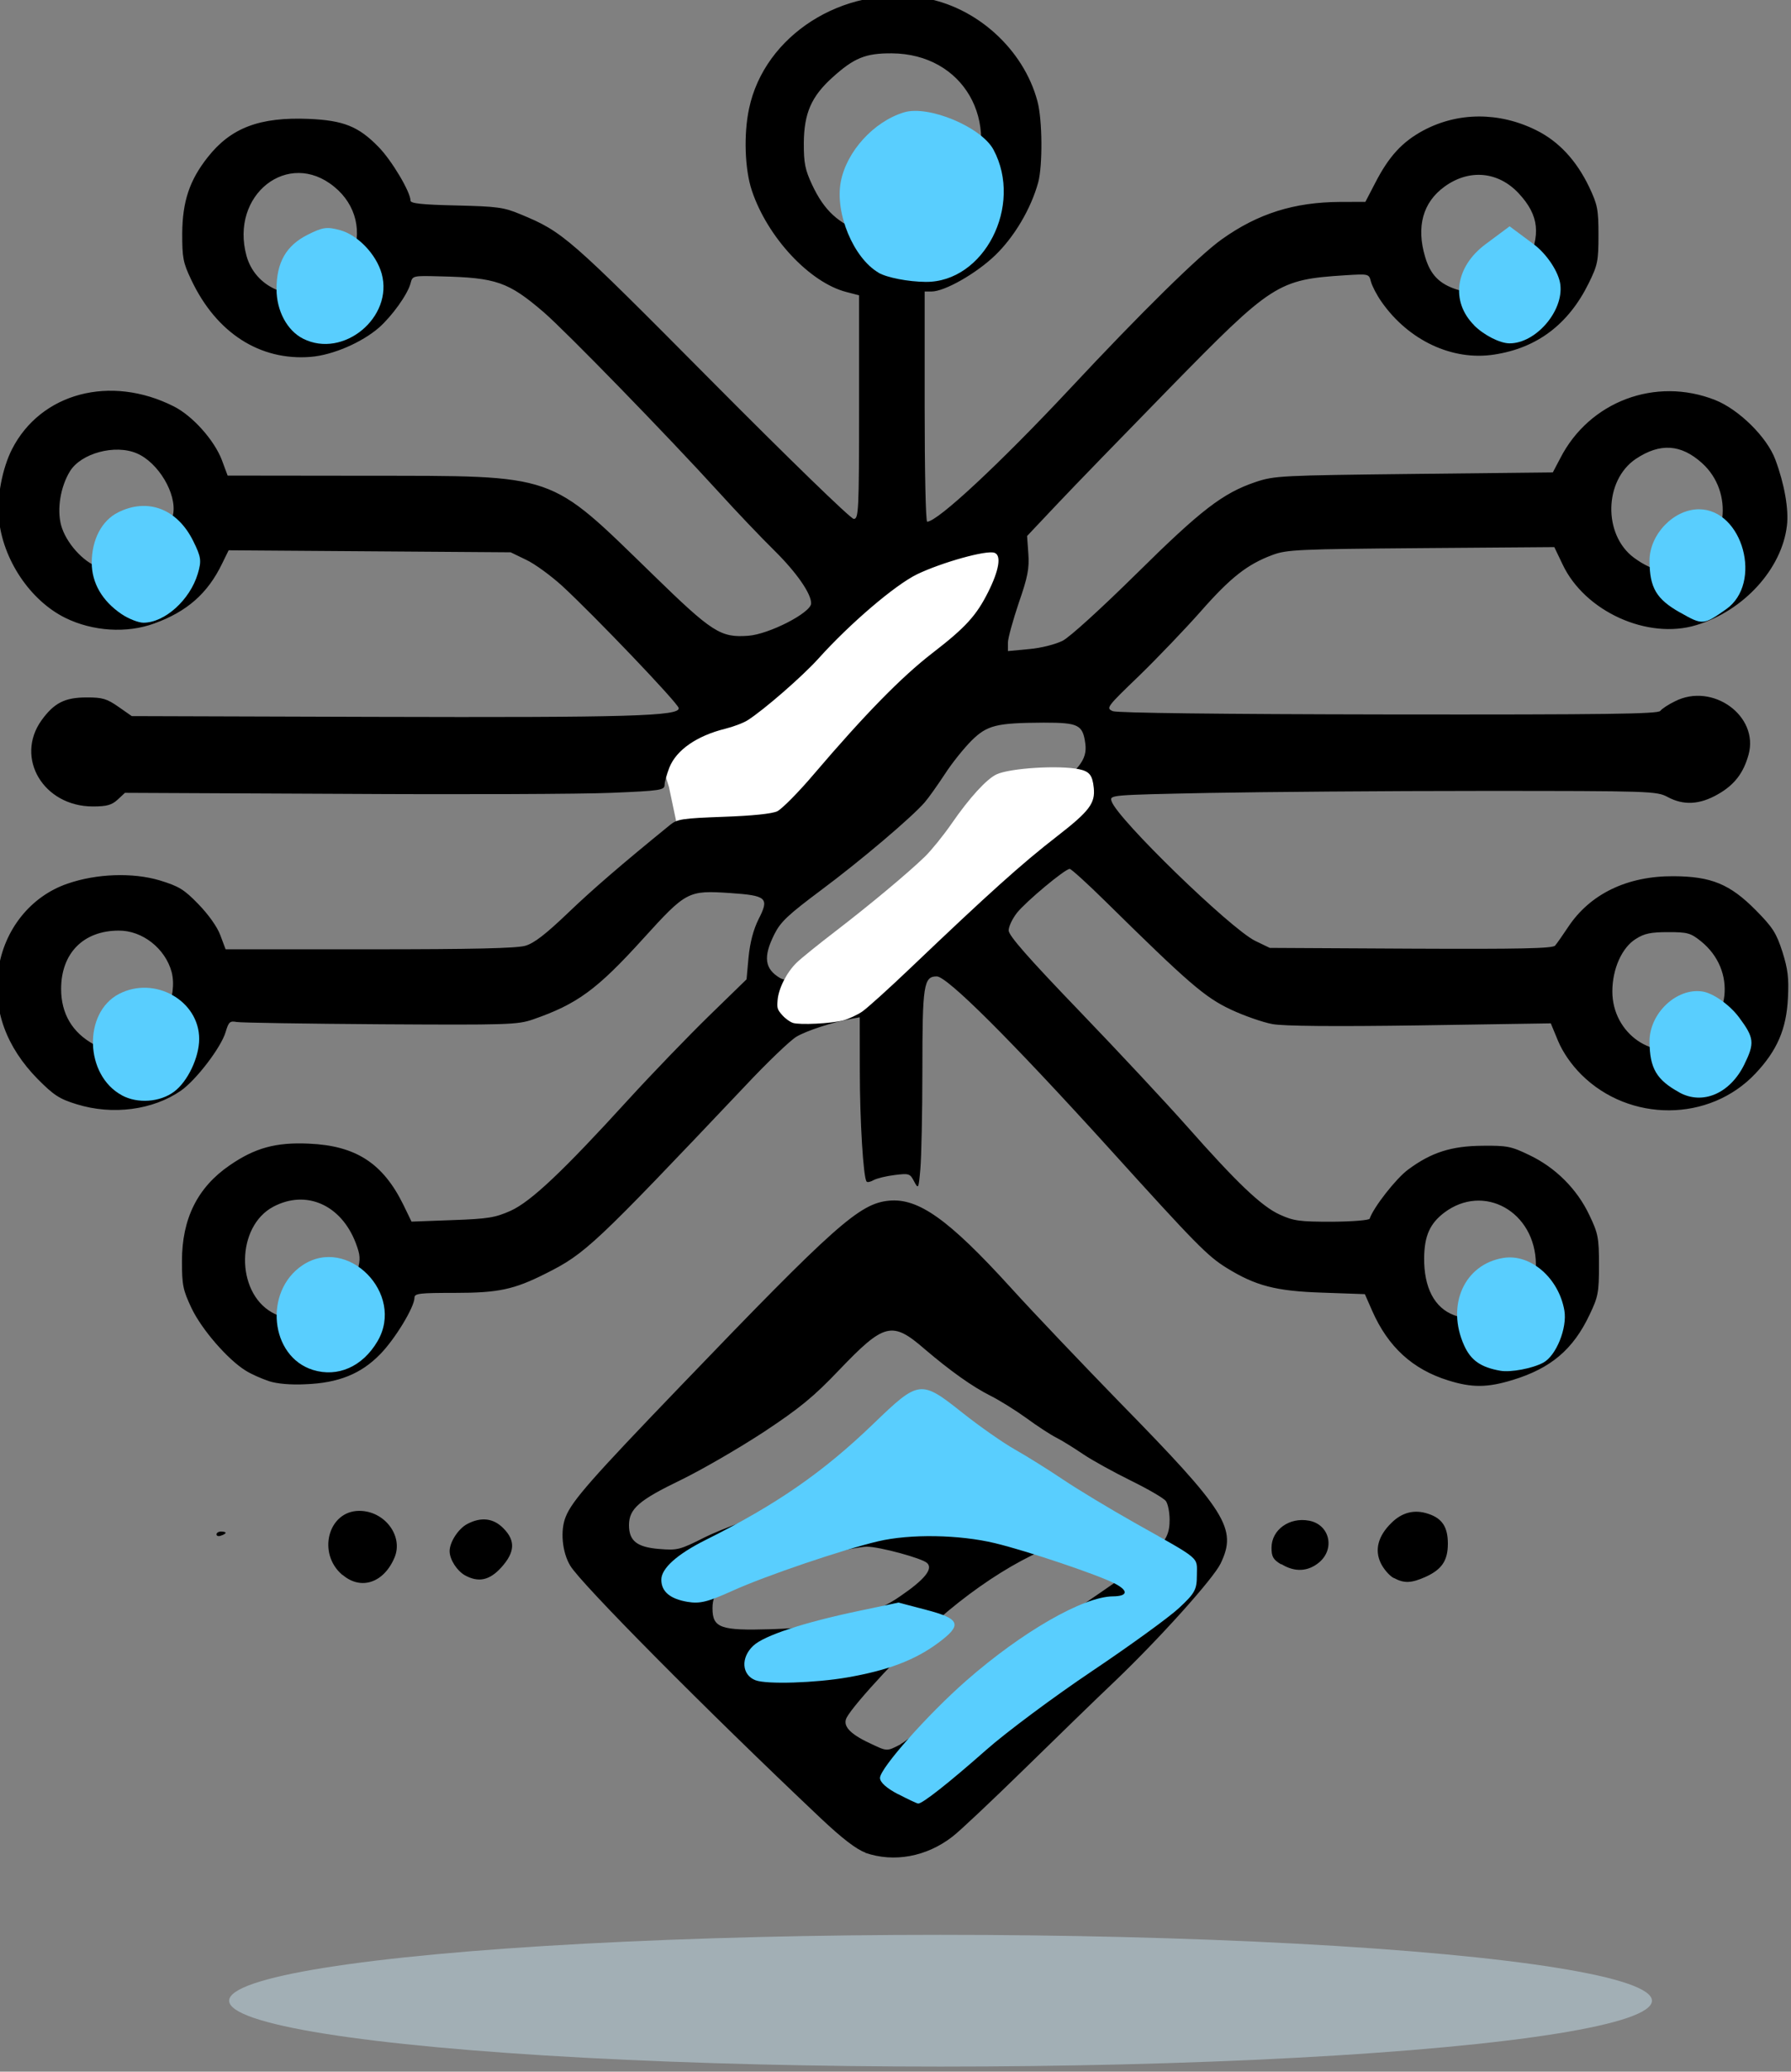 <?xml version="1.0" encoding="UTF-8" standalone="no"?>
<!-- Created with Inkscape (http://www.inkscape.org/) -->

<svg
   width="12.701mm"
   height="14.685mm"
   viewBox="0 0 12.701 14.685"
   version="1.1"
   id="svg1"
   xml:space="preserve"
   xmlns="http://www.w3.org/2000/svg"
   xmlns:svg="http://www.w3.org/2000/svg"><rect x="0" y="0" width="12.701" height="14.685" fill="#808080" stroke="none"/><defs
     id="defs1" /><g
     id="layer1"
     transform="translate(-8.127,-177.675)"><g
       id="g125"
       transform="translate(-16.442,8.873)"><g
         id="g124"><path
           style="fill:#ffffff;fill-opacity:1;stroke-width:2.173;stroke-linejoin:bevel;paint-order:markers stroke fill"
           d="m 29.313,174.381 0.069,0.327 0.672,-0.086 1.378,-1.154 0.396,-0.637 -0.224,-0.327 -1.688,1.102 -0.672,0.551 z"
           id="path124" /><g
           id="g111"
           transform="matrix(1.789,0,0,1.789,-105.616,-67.712)"
           style="stroke-width:0.559"><path
             style="fill:#000000;stroke-width:0.559"
             d="m 76.2,139.545 c -0.036,-0.013 -0.091,-0.055 -0.178,-0.137 -0.451,-0.426 -0.951,-0.93 -0.992,-1 -0.032,-0.053 -0.04,-0.139 -0.018,-0.193 0.025,-0.064 0.105,-0.154 0.454,-0.517 0.616,-0.641 0.711,-0.725 0.828,-0.736 0.116,-0.011 0.236,0.074 0.48,0.342 0.097,0.107 0.292,0.311 0.432,0.455 0.427,0.436 0.469,0.502 0.402,0.641 -0.029,0.06 -0.243,0.298 -0.42,0.467 -0.072,0.068 -0.234,0.226 -0.361,0.35 -0.127,0.124 -0.254,0.244 -0.282,0.265 -0.103,0.08 -0.232,0.103 -0.345,0.064 z m 0.14,-0.43 c 0.025,-0.013 0.113,-0.086 0.195,-0.164 0.082,-0.077 0.178,-0.158 0.214,-0.181 0.036,-0.022 0.113,-0.073 0.171,-0.112 0.45,-0.301 0.486,-0.333 0.486,-0.432 0,-0.03 -0.007,-0.064 -0.015,-0.074 -0.008,-0.011 -0.07,-0.047 -0.137,-0.08 -0.067,-0.033 -0.153,-0.08 -0.19,-0.105 -0.037,-0.025 -0.085,-0.055 -0.107,-0.066 -0.022,-0.011 -0.076,-0.046 -0.118,-0.077 -0.043,-0.031 -0.107,-0.071 -0.143,-0.089 -0.072,-0.036 -0.16,-0.099 -0.261,-0.185 -0.129,-0.112 -0.16,-0.104 -0.339,0.083 -0.101,0.106 -0.156,0.151 -0.298,0.245 -0.096,0.063 -0.244,0.149 -0.33,0.191 -0.166,0.08 -0.205,0.114 -0.205,0.179 0,0.062 0.032,0.087 0.119,0.094 0.073,0.006 0.082,0.004 0.183,-0.047 0.06,-0.03 0.216,-0.088 0.361,-0.133 0.226,-0.071 0.268,-0.08 0.373,-0.085 0.138,-0.006 0.234,0.009 0.438,0.071 0.182,0.055 0.406,0.15 0.355,0.15 -0.142,10e-4 -0.388,0.134 -0.604,0.324 -0.126,0.111 -0.332,0.332 -0.362,0.388 -0.017,0.032 0.011,0.064 0.09,0.101 0.072,0.034 0.067,0.034 0.124,0.005 z m -0.219,-0.497 c 0.115,-0.03 0.157,-0.047 0.219,-0.09 0.095,-0.065 0.129,-0.107 0.105,-0.13 -0.019,-0.019 -0.189,-0.065 -0.239,-0.065 -0.047,0 -0.324,0.063 -0.443,0.1 -0.13,0.041 -0.169,0.074 -0.169,0.144 0,0.078 0.032,0.089 0.231,0.083 0.124,-0.004 0.182,-0.012 0.296,-0.042 z m -1.994,-0.173 c -0.101,-0.085 -0.057,-0.254 0.067,-0.254 0.1,0 0.175,0.099 0.14,0.184 -0.042,0.101 -0.133,0.132 -0.206,0.07 z m 4.167,0.012 c -0.017,-0.009 -0.04,-0.036 -0.051,-0.059 -0.025,-0.052 -0.011,-0.107 0.042,-0.159 0.042,-0.042 0.092,-0.055 0.147,-0.036 0.055,0.018 0.077,0.053 0.077,0.118 0,0.067 -0.024,0.102 -0.087,0.131 -0.058,0.026 -0.086,0.027 -0.127,0.005 z m -3.682,-0.011 c -0.031,-0.018 -0.059,-0.061 -0.06,-0.094 -7.16e-4,-0.036 0.034,-0.09 0.07,-0.109 0.055,-0.029 0.104,-0.023 0.143,0.017 0.049,0.049 0.046,0.095 -0.008,0.155 -0.047,0.052 -0.091,0.061 -0.145,0.031 z m 3.236,-0.043 c -0.032,-0.019 -0.038,-0.031 -0.038,-0.066 0,-0.071 0.071,-0.122 0.149,-0.107 0.081,0.015 0.104,0.111 0.04,0.165 -0.044,0.037 -0.097,0.04 -0.15,0.007 z m -4.22,-0.119 c 0,-0.006 0.008,-0.011 0.018,-0.011 0.01,0 0.018,0.002 0.018,0.005 0,0.003 -0.008,0.008 -0.018,0.011 -0.01,0.004 -0.018,0.002 -0.018,-0.005 z m 0.205,-0.608 c -0.027,-0.009 -0.068,-0.027 -0.09,-0.041 -0.071,-0.044 -0.174,-0.163 -0.214,-0.247 -0.034,-0.072 -0.038,-0.091 -0.038,-0.187 0,-0.168 0.062,-0.292 0.189,-0.379 0.1,-0.069 0.183,-0.092 0.314,-0.086 0.187,0.008 0.294,0.078 0.375,0.243 l 0.032,0.066 0.162,-0.006 c 0.143,-0.005 0.17,-0.01 0.231,-0.037 0.081,-0.037 0.207,-0.156 0.466,-0.44 0.095,-0.104 0.24,-0.254 0.321,-0.333 l 0.148,-0.144 0.008,-0.088 c 0.006,-0.059 0.019,-0.109 0.04,-0.151 0.043,-0.084 0.032,-0.093 -0.114,-0.103 -0.166,-0.011 -0.173,-0.007 -0.343,0.18 -0.184,0.203 -0.262,0.26 -0.438,0.321 -0.061,0.021 -0.101,0.022 -0.604,0.019 -0.296,-0.002 -0.553,-0.006 -0.57,-0.009 -0.027,-0.005 -0.032,-5.6e-4 -0.044,0.04 -0.018,0.061 -0.117,0.19 -0.177,0.232 -0.111,0.077 -0.271,0.098 -0.413,0.054 -0.069,-0.021 -0.091,-0.036 -0.154,-0.099 -0.126,-0.128 -0.179,-0.275 -0.157,-0.432 0.022,-0.16 0.128,-0.293 0.274,-0.343 0.115,-0.04 0.259,-0.045 0.366,-0.013 0.075,0.023 0.096,0.035 0.153,0.094 0.039,0.04 0.075,0.09 0.087,0.123 l 0.021,0.056 H 74.235 c 0.411,0 0.582,-0.004 0.617,-0.014 0.035,-0.01 0.081,-0.046 0.167,-0.128 0.099,-0.095 0.215,-0.195 0.407,-0.351 0.028,-0.023 0.049,-0.026 0.212,-0.032 0.114,-0.004 0.192,-0.012 0.213,-0.022 0.018,-0.009 0.083,-0.074 0.144,-0.146 0.204,-0.239 0.348,-0.386 0.471,-0.481 0.131,-0.101 0.174,-0.148 0.221,-0.242 0.043,-0.086 0.053,-0.145 0.025,-0.155 -0.031,-0.012 -0.209,0.038 -0.307,0.085 -0.088,0.043 -0.266,0.195 -0.391,0.334 -0.064,0.071 -0.216,0.203 -0.28,0.244 -0.017,0.011 -0.057,0.026 -0.089,0.034 -0.113,0.028 -0.194,0.084 -0.222,0.154 -0.01,0.026 -0.019,0.057 -0.019,0.069 0,0.02 -0.016,0.023 -0.211,0.031 -0.116,0.005 -0.597,0.007 -1.069,0.004 l -0.859,-0.004 -0.029,0.027 c -0.023,0.021 -0.042,0.027 -0.098,0.027 -0.196,0 -0.31,-0.192 -0.204,-0.341 0.05,-0.069 0.092,-0.091 0.179,-0.091 0.063,-2e-4 0.08,0.005 0.126,0.037 l 0.053,0.037 0.958,0.003 c 1.018,0.003 1.216,-0.003 1.21,-0.035 -0.004,-0.021 -0.336,-0.368 -0.462,-0.484 -0.044,-0.04 -0.108,-0.087 -0.142,-0.103 l -0.062,-0.03 -0.559,-0.004 -0.559,-0.004 -0.026,0.053 c -0.057,0.118 -0.139,0.19 -0.269,0.237 -0.109,0.04 -0.244,0.031 -0.352,-0.022 -0.14,-0.069 -0.249,-0.232 -0.264,-0.395 -0.008,-0.084 0.014,-0.198 0.052,-0.273 0.114,-0.224 0.391,-0.297 0.642,-0.17 0.075,0.038 0.16,0.134 0.19,0.212 l 0.023,0.062 0.549,6.6e-4 c 0.764,9.1e-4 0.719,-0.014 1.136,0.391 0.237,0.231 0.269,0.251 0.379,0.243 0.082,-0.006 0.248,-0.091 0.249,-0.128 6.44e-4,-0.039 -0.058,-0.123 -0.146,-0.21 -0.053,-0.052 -0.152,-0.156 -0.22,-0.231 -0.203,-0.223 -0.605,-0.636 -0.694,-0.713 -0.14,-0.12 -0.188,-0.137 -0.408,-0.142 -0.112,-0.003 -0.112,-0.003 -0.12,0.028 -0.012,0.044 -0.073,0.129 -0.125,0.175 -0.068,0.059 -0.183,0.109 -0.271,0.116 -0.201,0.016 -0.374,-0.095 -0.473,-0.305 -0.033,-0.069 -0.036,-0.088 -0.036,-0.184 8.82e-4,-0.127 0.029,-0.211 0.101,-0.302 0.092,-0.117 0.206,-0.16 0.401,-0.152 0.138,0.006 0.197,0.03 0.276,0.111 0.053,0.054 0.127,0.179 0.127,0.213 0,0.011 0.046,0.016 0.181,0.019 0.163,0.004 0.188,0.007 0.255,0.035 0.169,0.07 0.189,0.088 0.755,0.658 0.307,0.309 0.554,0.549 0.566,0.549 0.019,-8e-5 0.021,-0.029 0.021,-0.443 v -0.443 l -0.05,-0.013 c -0.145,-0.037 -0.313,-0.216 -0.375,-0.402 -0.028,-0.083 -0.033,-0.223 -0.011,-0.325 0.061,-0.29 0.371,-0.488 0.687,-0.439 0.212,0.033 0.401,0.203 0.456,0.41 0.02,0.073 0.021,0.256 0.003,0.322 -0.029,0.105 -0.095,0.216 -0.171,0.289 -0.075,0.072 -0.2,0.143 -0.252,0.143 l -0.027,1e-5 v 0.456 c 0,0.251 0.004,0.456 0.01,0.456 0.041,0 0.289,-0.231 0.566,-0.527 0.283,-0.303 0.512,-0.528 0.602,-0.592 0.143,-0.102 0.287,-0.147 0.468,-0.148 l 0.101,-2.5e-4 0.039,-0.075 c 0.054,-0.105 0.107,-0.163 0.191,-0.208 0.137,-0.073 0.3,-0.074 0.447,-0.001 0.089,0.044 0.159,0.119 0.21,0.225 0.033,0.07 0.037,0.088 0.037,0.19 0,0.103 -0.003,0.119 -0.039,0.192 -0.08,0.162 -0.204,0.256 -0.374,0.282 -0.166,0.026 -0.34,-0.056 -0.447,-0.209 -0.019,-0.027 -0.037,-0.062 -0.042,-0.08 -0.008,-0.031 -0.008,-0.031 -0.104,-0.025 -0.265,0.017 -0.288,0.032 -0.695,0.448 -0.179,0.183 -0.38,0.39 -0.445,0.459 l -0.119,0.126 0.005,0.07 c 0.004,0.058 -0.002,0.092 -0.038,0.195 -0.023,0.069 -0.043,0.14 -0.043,0.158 v 0.033 l 0.084,-0.008 c 0.048,-0.004 0.105,-0.019 0.133,-0.033 0.028,-0.014 0.154,-0.129 0.292,-0.265 0.257,-0.254 0.343,-0.32 0.473,-0.364 0.075,-0.025 0.1,-0.026 0.628,-0.032 l 0.55,-0.006 0.03,-0.057 c 0.115,-0.224 0.377,-0.323 0.613,-0.23 0.094,0.037 0.206,0.147 0.239,0.236 0.036,0.096 0.054,0.198 0.046,0.262 -0.02,0.171 -0.171,0.337 -0.359,0.394 -0.193,0.059 -0.442,-0.054 -0.53,-0.24 l -0.033,-0.069 -0.528,0.004 c -0.488,0.004 -0.533,0.006 -0.589,0.027 -0.1,0.037 -0.167,0.09 -0.284,0.223 -0.061,0.069 -0.171,0.184 -0.244,0.255 -0.13,0.125 -0.133,0.129 -0.105,0.141 0.018,0.007 0.419,0.012 1.093,0.013 0.869,0.001 1.067,-0.002 1.077,-0.014 0.007,-0.009 0.033,-0.026 0.058,-0.038 0.149,-0.076 0.334,0.058 0.292,0.211 -0.02,0.073 -0.056,0.12 -0.121,0.157 -0.073,0.042 -0.137,0.045 -0.2,0.011 -0.043,-0.023 -0.067,-0.024 -0.735,-0.024 -0.38,0 -0.868,0.004 -1.084,0.008 -0.392,0.008 -0.393,0.008 -0.385,0.033 0.022,0.069 0.47,0.504 0.569,0.553 l 0.058,0.028 0.559,0.003 c 0.431,0.002 0.562,-6.2e-4 0.572,-0.012 0.007,-0.008 0.03,-0.041 0.052,-0.074 0.087,-0.131 0.234,-0.202 0.417,-0.201 0.15,6.4e-4 0.224,0.031 0.327,0.135 0.067,0.068 0.081,0.09 0.105,0.164 0.022,0.07 0.026,0.104 0.022,0.184 -0.006,0.123 -0.043,0.208 -0.129,0.299 -0.182,0.193 -0.499,0.194 -0.69,0.004 -0.04,-0.04 -0.073,-0.088 -0.092,-0.133 l -0.029,-0.07 -0.517,0.008 c -0.347,0.005 -0.54,0.003 -0.586,-0.005 -0.038,-0.007 -0.113,-0.033 -0.166,-0.058 -0.102,-0.048 -0.167,-0.104 -0.496,-0.428 -0.072,-0.071 -0.136,-0.129 -0.142,-0.129 -0.019,2.5e-4 -0.173,0.129 -0.209,0.174 -0.018,0.023 -0.033,0.054 -0.033,0.07 0,0.02 0.077,0.108 0.282,0.321 0.155,0.161 0.345,0.365 0.423,0.453 0.199,0.225 0.297,0.319 0.37,0.352 0.055,0.025 0.078,0.028 0.207,0.028 0.08,-5e-4 0.147,-0.006 0.149,-0.012 0.015,-0.045 0.106,-0.161 0.153,-0.195 0.092,-0.068 0.171,-0.093 0.294,-0.094 0.097,-0.001 0.114,0.002 0.186,0.037 0.103,0.049 0.189,0.134 0.238,0.238 0.035,0.073 0.038,0.09 0.038,0.198 -2.7e-5,0.108 -0.003,0.125 -0.037,0.196 -0.065,0.138 -0.154,0.213 -0.305,0.259 -0.101,0.031 -0.162,0.031 -0.255,0.002 -0.142,-0.044 -0.239,-0.133 -0.302,-0.276 l -0.029,-0.066 -0.17,-0.006 c -0.183,-0.006 -0.263,-0.027 -0.378,-0.098 -0.076,-0.047 -0.123,-0.095 -0.466,-0.474 -0.391,-0.431 -0.642,-0.681 -0.683,-0.681 -0.052,0 -0.057,0.034 -0.057,0.371 -4.6e-5,0.171 -0.004,0.347 -0.008,0.392 -0.007,0.08 -0.008,0.081 -0.025,0.049 -0.016,-0.031 -0.02,-0.032 -0.077,-0.025 -0.033,0.004 -0.07,0.013 -0.083,0.02 -0.012,0.007 -0.025,0.01 -0.028,0.006 -0.013,-0.013 -0.027,-0.241 -0.027,-0.439 l -3.21e-4,-0.212 -0.033,0.006 c -0.076,0.014 -0.178,0.047 -0.218,0.071 -0.024,0.014 -0.117,0.103 -0.206,0.198 -0.598,0.631 -0.63,0.661 -0.787,0.74 -0.127,0.064 -0.188,0.077 -0.363,0.077 -0.137,0 -0.158,0.002 -0.158,0.019 0,0.037 -0.077,0.164 -0.136,0.224 -0.076,0.078 -0.165,0.114 -0.296,0.119 -0.059,0.003 -0.113,-0.002 -0.144,-0.012 z m 0.234,-0.268 c 0.053,-0.027 0.099,-0.093 0.12,-0.17 0.012,-0.045 0.011,-0.06 -0.007,-0.108 -0.058,-0.152 -0.197,-0.213 -0.327,-0.144 -0.147,0.078 -0.15,0.337 -0.005,0.419 0.062,0.035 0.155,0.036 0.22,0.003 z m 4.675,9.2e-4 c 0.075,-0.034 0.116,-0.104 0.116,-0.195 -0.002,-0.209 -0.207,-0.323 -0.364,-0.204 -0.056,0.043 -0.078,0.091 -0.079,0.179 -0.001,0.118 0.041,0.198 0.119,0.227 0.06,0.022 0.152,0.019 0.208,-0.007 z m -5.412,-1.072 c 0.084,-0.043 0.145,-0.187 0.12,-0.281 -0.025,-0.093 -0.116,-0.165 -0.21,-0.164 -0.14,2.1e-4 -0.228,0.09 -0.228,0.231 0,0.098 0.044,0.173 0.13,0.22 0.048,0.026 0.13,0.024 0.188,-0.006 z m 6.137,0.006 c 0.165,-0.084 0.188,-0.294 0.045,-0.409 -0.041,-0.033 -0.054,-0.036 -0.13,-0.036 -0.067,0 -0.094,0.005 -0.128,0.027 -0.055,0.034 -0.093,0.119 -0.093,0.208 0,0.168 0.166,0.282 0.307,0.211 z m -3.344,-0.283 c 0.026,-0.013 0.082,-0.058 0.124,-0.099 0.302,-0.293 0.554,-0.524 0.654,-0.597 0.146,-0.107 0.179,-0.148 0.171,-0.212 -0.01,-0.076 -0.027,-0.084 -0.165,-0.084 -0.188,8.9e-4 -0.224,0.01 -0.286,0.071 -0.029,0.029 -0.077,0.088 -0.106,0.133 -0.029,0.044 -0.065,0.095 -0.08,0.112 -0.051,0.059 -0.255,0.232 -0.411,0.348 -0.131,0.098 -0.16,0.125 -0.185,0.175 -0.045,0.09 -0.038,0.137 0.023,0.173 0.037,0.022 0.205,0.009 0.262,-0.02 z m -2.837,-1.603 c 0.079,-0.026 0.152,-0.119 0.17,-0.215 0.015,-0.081 -0.059,-0.205 -0.144,-0.241 -0.086,-0.037 -0.221,-6.9e-4 -0.265,0.071 -0.038,0.062 -0.052,0.151 -0.035,0.214 0.019,0.069 0.087,0.145 0.148,0.166 0.059,0.021 0.075,0.021 0.126,0.004 z m 6.183,-0.013 c 0.15,-0.076 0.175,-0.289 0.048,-0.404 -0.084,-0.076 -0.167,-0.081 -0.263,-0.017 -0.126,0.085 -0.13,0.3 -0.008,0.391 0.08,0.059 0.145,0.068 0.223,0.029 z m -5.429,-1.093 c 0.06,-0.025 0.096,-0.061 0.123,-0.122 0.045,-0.103 0.019,-0.213 -0.068,-0.284 -0.183,-0.151 -0.415,0.032 -0.348,0.274 0.034,0.122 0.17,0.184 0.293,0.132 z m 4.69,-0.011 c 0.05,-0.023 0.067,-0.039 0.09,-0.086 0.059,-0.118 0.051,-0.196 -0.03,-0.283 -0.081,-0.087 -0.196,-0.098 -0.294,-0.027 -0.086,0.062 -0.113,0.159 -0.077,0.279 0.021,0.071 0.057,0.107 0.126,0.129 0.075,0.023 0.115,0.021 0.184,-0.011 z m -2.288,-0.225 c 0.072,-0.03 0.135,-0.09 0.171,-0.166 0.129,-0.264 -0.025,-0.531 -0.308,-0.533 -0.104,-7.8e-4 -0.15,0.018 -0.236,0.096 -0.083,0.075 -0.112,0.141 -0.113,0.259 -2.46e-4,0.08 0.005,0.106 0.033,0.166 0.048,0.102 0.102,0.152 0.208,0.192 0.051,0.019 0.184,0.012 0.245,-0.013 z"
             id="path8" /><path
             style="fill:#59cefe;fill-opacity:1;stroke-width:4.59;stroke-linejoin:bevel;paint-order:markers stroke fill"
             d="m 287.744,502.962 c -0.374,-0.218 -0.653,-0.887 -0.565,-1.356 0.085,-0.455 0.494,-0.904 0.947,-1.041 0.366,-0.111 1.156,0.219 1.338,0.559 0.447,0.836 -0.141,1.983 -1.014,1.976 -0.263,-0.002 -0.581,-0.064 -0.707,-0.137 z"
             id="path99"
             transform="scale(0.265)" /><path
             style="fill:#59cefe;fill-opacity:1;stroke-width:4.59;stroke-linejoin:bevel;paint-order:markers stroke fill"
             d="m 296.654,503.749 c -0.357,-0.357 -0.284,-0.875 0.171,-1.213 l 0.359,-0.267 0.359,0.267 c 0.198,0.147 0.378,0.419 0.4,0.606 0.048,0.397 -0.368,0.877 -0.759,0.877 -0.144,0 -0.382,-0.121 -0.531,-0.269 z"
             id="path100"
             transform="scale(0.265)" /><path
             style="fill:#59cefe;fill-opacity:1;stroke-width:4.59;stroke-linejoin:bevel;paint-order:markers stroke fill"
             d="m 299.732,508.043 c -0.353,-0.2 -0.453,-0.369 -0.455,-0.771 -0.002,-0.394 0.36,-0.772 0.739,-0.772 0.658,0 0.959,1.108 0.406,1.495 -0.341,0.239 -0.35,0.24 -0.69,0.047 z"
             id="path102"
             transform="scale(0.265)" /><path
             style="fill:#59cefe;fill-opacity:1;stroke-width:4.59;stroke-linejoin:bevel;paint-order:markers stroke fill"
             d="m 299.725,515.22 c -0.344,-0.188 -0.445,-0.361 -0.448,-0.761 -0.002,-0.422 0.404,-0.807 0.791,-0.749 0.16,0.024 0.407,0.198 0.548,0.387 0.228,0.306 0.236,0.384 0.078,0.706 -0.213,0.432 -0.621,0.608 -0.969,0.418 z"
             id="path103"
             transform="scale(0.265)" /><path
             style="fill:#59cefe;fill-opacity:1;stroke-width:4.59;stroke-linejoin:bevel;paint-order:markers stroke fill"
             d="m 297.047,519.381 c -0.292,-0.051 -0.441,-0.154 -0.542,-0.376 -0.273,-0.602 3.8e-4,-1.216 0.585,-1.311 0.405,-0.066 0.828,0.298 0.913,0.785 0.045,0.262 -0.122,0.677 -0.316,0.781 -0.16,0.086 -0.486,0.148 -0.64,0.121 z"
             id="path104"
             transform="scale(0.265)" /><path
             style="fill:#59cefe;fill-opacity:1;stroke-width:4.59;stroke-linejoin:bevel;paint-order:markers stroke fill"
             d="m 288.034,525.711 c -0.17,-0.089 -0.268,-0.177 -0.268,-0.242 0,-0.144 0.714,-0.949 1.29,-1.454 0.833,-0.73 1.75,-1.257 2.194,-1.261 0.224,-0.002 0.236,-0.084 0.028,-0.192 -0.256,-0.132 -1.307,-0.486 -1.791,-0.603 -0.537,-0.129 -1.27,-0.141 -1.75,-0.028 -0.535,0.126 -1.681,0.515 -2.176,0.739 -0.374,0.169 -0.49,0.197 -0.675,0.166 -0.261,-0.044 -0.391,-0.154 -0.391,-0.331 0,-0.169 0.235,-0.38 0.66,-0.593 1.061,-0.529 1.758,-1.012 2.51,-1.736 0.686,-0.661 0.709,-0.664 1.338,-0.164 0.251,0.199 0.602,0.445 0.781,0.546 0.179,0.101 0.502,0.303 0.719,0.449 0.217,0.146 0.7,0.437 1.072,0.647 1.009,0.568 0.931,0.502 0.931,0.781 0,0.219 -0.028,0.271 -0.268,0.494 -0.147,0.137 -0.733,0.562 -1.302,0.944 -0.569,0.382 -1.28,0.911 -1.58,1.176 -0.555,0.49 -0.958,0.808 -1.019,0.803 -0.019,-10e-4 -0.154,-0.065 -0.302,-0.142 z"
             id="path105"
             transform="scale(0.265)" /><path
             style="fill:#59cefe;fill-opacity:1;stroke-width:4.59;stroke-linejoin:bevel;paint-order:markers stroke fill"
             d="m 285.905,524.009 c -0.208,-0.079 -0.226,-0.338 -0.034,-0.517 0.161,-0.152 0.753,-0.347 1.572,-0.519 l 0.599,-0.126 0.412,0.108 c 0.518,0.135 0.549,0.225 0.177,0.499 -0.347,0.255 -0.745,0.406 -1.353,0.512 -0.477,0.083 -1.207,0.106 -1.372,0.043 z"
             id="path106"
             transform="scale(0.265)" /><path
             style="fill:#59cefe;fill-opacity:1;stroke-width:4.59;stroke-linejoin:bevel;paint-order:markers stroke fill"
             d="m 279.283,519.368 c -0.642,-0.199 -0.739,-1.175 -0.155,-1.565 0.673,-0.449 1.538,0.427 1.122,1.136 -0.223,0.38 -0.594,0.545 -0.968,0.429 z"
             id="path107"
             transform="scale(0.265)" /><path
             style="fill:#59cefe;fill-opacity:1;stroke-width:4.59;stroke-linejoin:bevel;paint-order:markers stroke fill"
             d="m 276.426,515.262 c -0.557,-0.299 -0.583,-1.236 -0.042,-1.516 0.532,-0.275 1.199,0.1 1.198,0.675 -6.4e-4,0.275 -0.172,0.636 -0.375,0.787 -0.212,0.158 -0.545,0.182 -0.781,0.055 z"
             id="path108"
             transform="scale(0.265)" /><path
             style="fill:#59cefe;fill-opacity:1;stroke-width:4.59;stroke-linejoin:bevel;paint-order:markers stroke fill"
             d="m 276.422,508.068 c -0.29,-0.196 -0.447,-0.465 -0.447,-0.769 1.2e-4,-0.345 0.15,-0.631 0.395,-0.753 0.442,-0.221 0.884,-0.053 1.122,0.427 0.12,0.242 0.127,0.296 0.069,0.491 -0.117,0.392 -0.495,0.732 -0.813,0.732 -0.074,0 -0.221,-0.058 -0.326,-0.128 z"
             id="path109"
             transform="scale(0.265)" /><path
             style="fill:#59cefe;fill-opacity:1;stroke-width:4.59;stroke-linejoin:bevel;paint-order:markers stroke fill"
             d="m 279.136,503.949 c -0.238,-0.12 -0.397,-0.417 -0.397,-0.741 0,-0.399 0.144,-0.651 0.464,-0.812 0.226,-0.114 0.288,-0.123 0.485,-0.07 0.266,0.072 0.543,0.361 0.624,0.651 0.18,0.652 -0.575,1.276 -1.176,0.972 z"
             id="path110"
             transform="scale(0.265)" /><ellipse
             style="fill:#a2afb5;fill-opacity:1;stroke-width:1.214;stroke-linejoin:bevel;paint-order:markers stroke fill"
             id="path111"
             cx="76.498"
             cy="140.132"
             rx="2.82"
             ry="0.261" /></g></g><path
         style="fill:#ffffff;fill-opacity:1;stroke-width:8.212;stroke-linejoin:bevel;paint-order:markers stroke fill"
         d="m 113.93,664.349 c -0.077,-0.024 -0.205,-0.117 -0.284,-0.207 -0.131,-0.149 -0.142,-0.184 -0.124,-0.399 0.026,-0.317 0.247,-0.751 0.513,-1.007 0.118,-0.114 0.576,-0.484 1.018,-0.823 0.934,-0.717 1.965,-1.576 2.414,-2.013 0.173,-0.169 0.493,-0.564 0.711,-0.879 0.479,-0.693 0.935,-1.192 1.202,-1.318 0.36,-0.169 1.683,-0.251 2.215,-0.137 0.274,0.059 0.354,0.161 0.388,0.498 0.043,0.413 -0.119,0.625 -0.989,1.3 -0.939,0.728 -1.822,1.521 -3.911,3.513 -0.58,0.553 -1.163,1.08 -1.297,1.171 -0.134,0.091 -0.364,0.197 -0.511,0.236 -0.329,0.085 -1.155,0.126 -1.347,0.066 z"
         id="path123"
         transform="scale(0.265)" /></g></g></svg>
